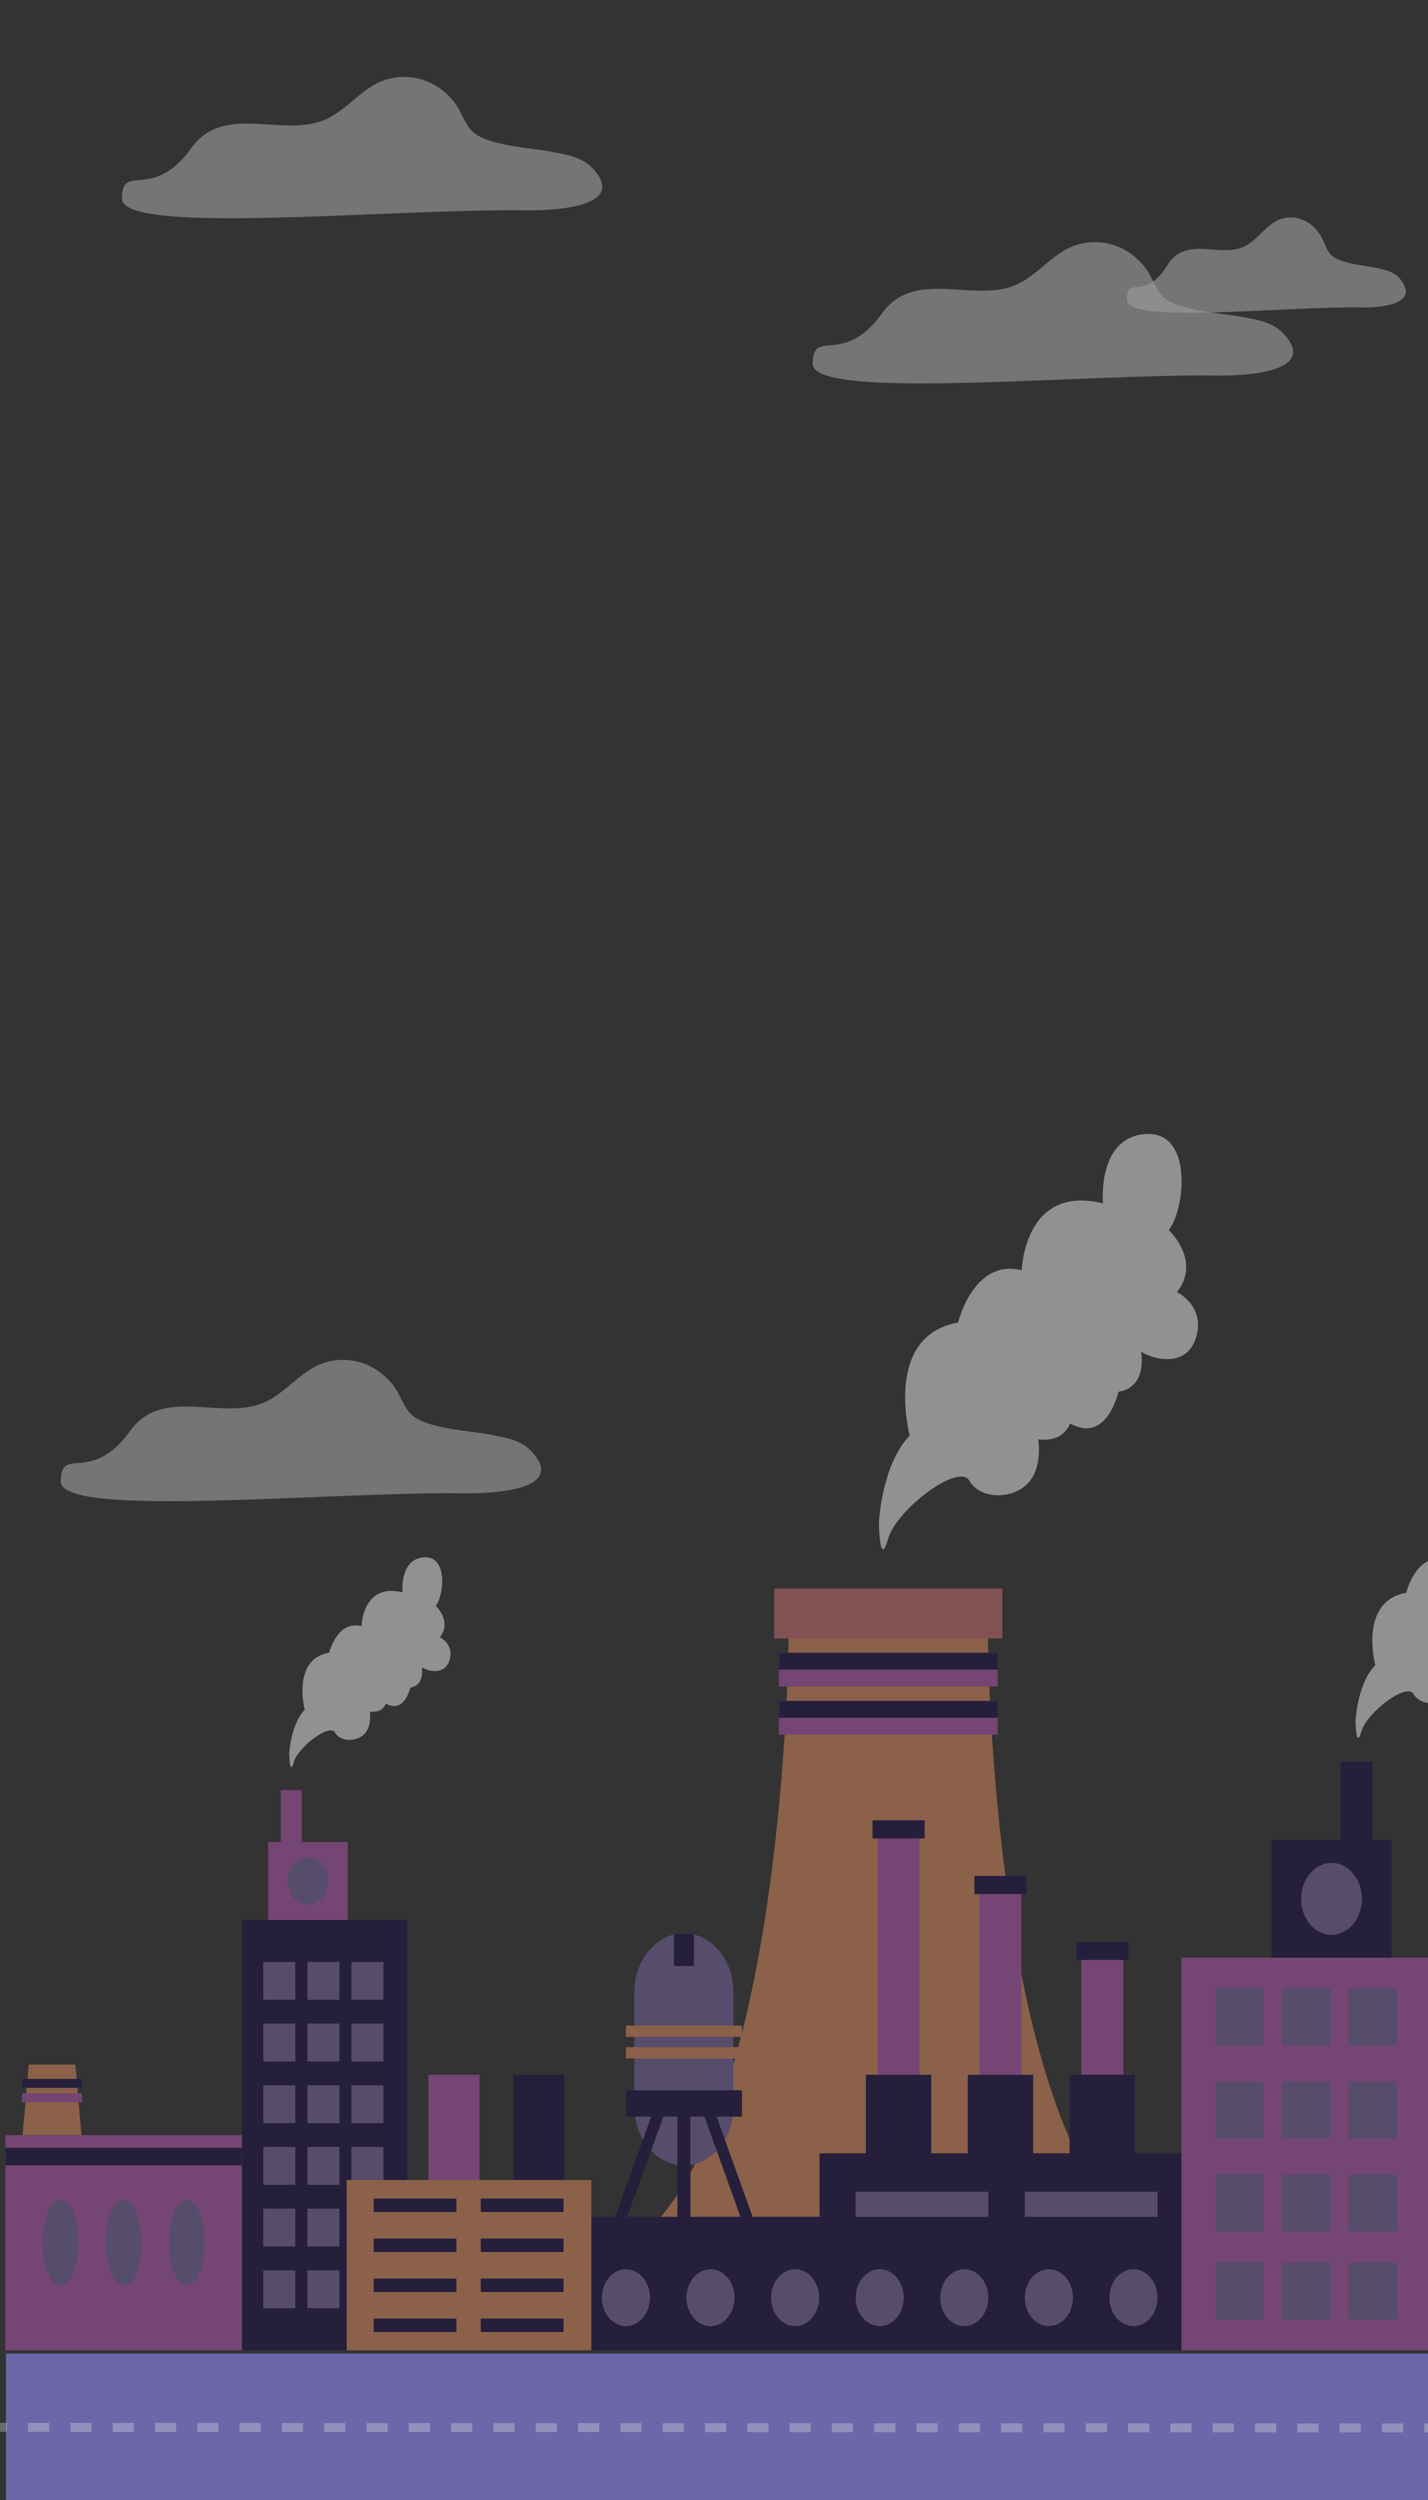 <?xml version="1.0" encoding="utf-8"?>
<!-- Generator: Adobe Illustrator 28.3.0, SVG Export Plug-In . SVG Version: 6.00 Build 0)  -->
<svg version="1.1" id="Layer_1" xmlns="http://www.w3.org/2000/svg" xmlns:xlink="http://www.w3.org/1999/xlink" x="0px" y="0px"
	 viewBox="0 0 800 1400" style="enable-background:new 0 0 800 1400;" xml:space="preserve">
<rect x="0" y="0" width="800" height="1400" fill="#333333" stroke="none"/>
<style type="text/css">
	.st0{opacity:0.5;}
	.st1{fill-rule:evenodd;clip-rule:evenodd;fill:#170C45;}
	.st2{fill-rule:evenodd;clip-rule:evenodd;fill:#E38F5F;}
	.st3{fill-rule:evenodd;clip-rule:evenodd;fill:#B757B5;}
	.st4{fill-rule:evenodd;clip-rule:evenodd;fill:#D47178;}
	.st5{fill-rule:evenodd;clip-rule:evenodd;fill:#EFEFEF;}
	.st6{fill-rule:evenodd;clip-rule:evenodd;fill:#7A68A5;}
	.st7{display:none;opacity:0.5;fill:url(#SVGID_1_);enable-background:new    ;}
	.st8{opacity:0.58;fill:#968EFD;enable-background:new    ;}
	.st9{opacity:0.3;}
	.st10{fill:none;}
	.st11{fill:none;stroke:#F2F2F2;stroke-width:5;stroke-miterlimit:10;}
	.st12{fill:none;stroke:#F2F2F2;stroke-width:5;stroke-miterlimit:10;stroke-dasharray:11.851,11.851;}
	.st13{opacity:0.65;fill:#FFFFFF;enable-background:new    ;}
	.st14{fill:#C45AC0;}
</style>
<g class="st0">
	<g>
		<g>
			<g>
				<rect x="135.51" y="1075.15" class="st1" width="92.71" height="241.02"/>
				<path class="st2" d="M561.45,889.73H433.8v27.76h7.98c0,0-1.75,278.27-88.39,339.74h288.47
					c-86.63-61.47-88.39-339.74-88.39-339.74h7.98L561.45,889.73L561.45,889.73z"/>
				<rect x="436.33" y="925.55" class="st3" width="122.6" height="18.9"/>
				<rect x="436.33" y="925.55" class="st1" width="122.6" height="9.45"/>
				<rect x="436.33" y="952.51" class="st3" width="122.6" height="18.9"/>
				<rect x="436.33" y="952.51" class="st1" width="122.6" height="9.45"/>
				<rect x="433.8" y="889.73" class="st4" width="127.65" height="27.76"/>
				<rect x="661.83" y="1096.31" class="st3" width="139.93" height="219.87"/>
				<path class="st5" d="M492.39,852.31c0,0,1.73-32.69,17.28-48.35c0,0-14.97-55.84,27.06-63.33c0,0,8.64-36.09,35.7-29.28
					c0,0,1.15-48.35,45.49-37.46c0,0-3.46-36.77,23.61-38.82c27.07-2.04,22.46,42.22,13.24,53.8c0,0,18.43,17.03,4.61,34.73
					c0,0,15.55,7.49,10.94,24.52c-4.61,17.02-21.88,14.3-31.1,8.85c0,0,4.03,19.75-12.67,22.47c0,0-6.33,29.28-27.07,17.71
					c0,0-3.45,10.9-17.85,8.85c0,0,2.88,16.34-6.33,25.2c-9.21,8.85-26.49,8.17-32.25-2.04c-5.76-10.21-40.72,15.85-45.58,32.77
					C492.62,878.85,492.39,852.31,492.39,852.31z"/>
				<path class="st6" d="M782.58,1113.49h-27.04v31.98h27.04V1113.49L782.58,1113.49z M745.32,1113.49h-27.04v31.98h27.04V1113.49
					L745.32,1113.49z M708.05,1113.49h-27.04v31.98h27.04V1113.49L708.05,1113.49z M782.58,1165.63h-27.04v31.98h27.04V1165.63
					L782.58,1165.63z M745.32,1165.63h-27.04v31.98h27.04V1165.63L745.32,1165.63z M708.05,1165.63h-27.04v31.98h27.04V1165.63
					L708.05,1165.63z M782.58,1217.76h-27.04v31.98h27.04V1217.76L782.58,1217.76z M745.32,1217.76h-27.04v31.98h27.04V1217.76
					L745.32,1217.76z M708.05,1217.76h-27.04v31.98h27.04V1217.76L708.05,1217.76z M782.58,1267h-27.04v31.98h27.04V1267
					L782.58,1267z M745.32,1267h-27.04v31.98h27.04V1267L745.32,1267z M708.05,1267h-27.04v31.98h27.04V1267z"/>
				<path class="st5" d="M162.04,981.89c0,0,0.87-16.52,8.73-24.44c0,0-7.57-28.22,13.68-32.01c0,0,4.37-18.24,18.05-14.8
					c0,0,0.58-24.44,22.99-18.93c0,0-1.75-18.59,11.93-19.62c13.68-1.03,11.35,21.34,6.69,27.19c0,0,9.31,8.61,2.33,17.55
					c0,0,7.86,3.79,5.53,12.39c-2.33,8.61-11.06,7.23-15.72,4.48c0,0,2.04,9.98-6.4,11.36c0,0-3.2,14.8-13.68,8.95
					c0,0-1.75,5.51-9.02,4.47c0,0,1.45,8.26-3.2,12.74c-4.66,4.47-13.39,4.13-16.3-1.03c-2.91-5.16-20.58,8.01-23.04,16.56
					C162.15,995.3,162.04,981.89,162.04,981.89z"/>
				<rect x="605.83" y="1087.41" class="st3" width="23.47" height="74.47"/>
				<rect x="602.96" y="1087.41" class="st1" width="29.21" height="10.15"/>
				<rect x="548.75" y="1050.51" class="st3" width="23.47" height="111.37"/>
				<rect x="545.88" y="1050.52" class="st1" width="29.21" height="10.15"/>
				<rect x="491.67" y="1019.38" class="st3" width="23.47" height="142.51"/>
				<rect x="488.8" y="1019.38" class="st1" width="29.21" height="10.15"/>
				<path class="st6" d="M383.14,1082.67L383.14,1082.67c-15.27,0-27.76,14.77-27.76,32.83v64.31c0,18.06,12.49,32.83,27.76,32.83
					l0,0c15.27,0,27.76-14.77,27.76-32.83v-64.31C410.9,1097.45,398.41,1082.67,383.14,1082.67z"/>
				<rect x="350.65" y="1146.39" class="st2" width="64.97" height="6.35"/>
				<rect x="350.65" y="1134.3" class="st2" width="64.97" height="6.35"/>
				<rect x="287.54" y="1161.88" class="st1" width="28.62" height="58.95"/>
				<rect x="240.03" y="1161.88" class="st3" width="28.62" height="58.95"/>
				<path class="st6" d="M147.52,1098.69h17.92v21.19h-17.92V1098.69L147.52,1098.69z M172.21,1098.69h17.92v21.19h-17.92V1098.69
					L172.21,1098.69z M196.9,1098.69h17.92v21.19H196.9V1098.69L196.9,1098.69z M147.52,1133.23h17.92v21.19h-17.92V1133.23
					L147.52,1133.23z M172.21,1133.23h17.92v21.19h-17.92V1133.23L172.21,1133.23z M196.9,1133.23h17.92v21.19H196.9V1133.23
					L196.9,1133.23z M147.52,1167.77h17.92v21.19h-17.92V1167.77L147.52,1167.77z M172.21,1167.77h17.92v21.19h-17.92V1167.77
					L172.21,1167.77z M196.9,1167.77h17.92v21.19H196.9V1167.77L196.9,1167.77z M147.52,1202.31h17.92v21.19h-17.92V1202.31
					L147.52,1202.31z M172.21,1202.31h17.92v21.19h-17.92V1202.31L172.21,1202.31z M196.9,1202.31h17.92v21.19H196.9V1202.31
					L196.9,1202.31z M147.52,1236.85h17.92v21.19h-17.92V1236.85L147.52,1236.85z M172.21,1236.85h17.92v21.19h-17.92V1236.85
					L172.21,1236.85z M196.9,1236.85h17.92v21.19H196.9V1236.85L196.9,1236.85z M147.52,1271.4h17.92v21.19h-17.92V1271.4
					L147.52,1271.4z M172.21,1271.4h17.92v21.19h-17.92V1271.4L172.21,1271.4z M196.9,1271.4h17.92v21.19H196.9V1271.4z"/>
				<path class="st5" d="M759.41,963.44c0,0,1.1-20.92,11.06-30.94c0,0-9.58-35.74,17.32-40.54c0,0,5.53-23.1,22.85-18.74
					c0,0,0.74-30.94,29.11-23.97c0,0-2.21-23.54,15.11-24.85s14.37,27.02,8.48,34.43c0,0,11.79,10.9,2.95,22.23
					c0,0,9.95,4.79,7,15.69s-14,9.15-19.9,5.67c0,0,2.58,12.64-8.11,14.38c0,0-4.05,18.74-17.32,11.33c0,0-2.21,6.97-11.42,5.67
					c0,0,1.84,10.46-4.05,16.13c-5.9,5.67-16.95,5.23-20.64-1.31s-26.06,10.14-29.17,20.97
					C759.55,980.43,759.41,963.44,759.41,963.44z"/>
				<rect x="3.07" y="1195.67" class="st3" width="132.44" height="120.51"/>
				<path class="st6" d="M33.9,1231.94c5.56,0,10.06,10.74,10.06,23.98s-4.5,23.98-10.06,23.98c-5.55,0-10.06-10.74-10.06-23.98
					C23.84,1242.68,28.35,1231.94,33.9,1231.94L33.9,1231.94z M69.29,1231.94c5.56,0,10.06,10.74,10.06,23.98
					s-4.5,23.98-10.06,23.98s-10.06-10.74-10.06-23.98C59.23,1242.68,63.73,1231.94,69.29,1231.94L69.29,1231.94z M104.68,1231.94
					c5.56,0,10.06,10.74,10.06,23.98s-4.5,23.98-10.06,23.98s-10.06-10.74-10.06-23.98C94.62,1242.68,99.12,1231.94,104.68,1231.94z
					"/>
				<rect x="3.07" y="1202.76" class="st1" width="132.44" height="9.82"/>
				<path class="st1" d="M388.74,1083.32c-1.73-0.4-3.77-0.65-5.6-0.65c-1.92,0-3.8,0.23-5.61,0.68v17.63h11.21V1083.32z"/>
				<polygon class="st1" points="415.62,1170.57 350.65,1170.57 350.65,1185.3 364.81,1185.3 343.07,1245.78 349.88,1245.78 
					371.63,1185.3 379.5,1185.3 379.5,1245.78 386.77,1245.78 386.77,1185.3 394.65,1185.3 416.39,1245.78 423.21,1245.78 
					401.46,1185.3 415.62,1185.3 				"/>
				<polygon class="st1" points="485.08,1205.85 459.13,1205.85 459.13,1241.43 323.81,1241.43 323.81,1257.23 323.81,1316.17 
					661.83,1316.17 661.83,1257.23 661.83,1205.85 635.88,1205.85 635.88,1161.88 599.24,1161.88 599.24,1205.85 578.8,1205.85 
					578.8,1161.88 542.16,1161.88 542.16,1205.85 521.72,1205.85 521.72,1161.88 485.08,1161.88 				"/>
				<path class="st6" d="M634.99,1302.63c7.42,0,13.47-7.16,13.47-15.93c0-8.78-6.05-15.93-13.47-15.93s-13.47,7.16-13.47,15.93
					S627.57,1302.63,634.99,1302.63z"/>
				<path class="st6" d="M587.6,1302.63c7.42,0,13.47-7.16,13.47-15.93s-6.05-15.93-13.47-15.93s-13.47,7.16-13.47,15.93
					S580.18,1302.63,587.6,1302.63z"/>
				<path class="st6" d="M540.21,1302.63c7.42,0,13.47-7.16,13.47-15.93s-6.05-15.93-13.47-15.93s-13.47,7.16-13.47,15.93
					S532.79,1302.63,540.21,1302.63z"/>
				<path class="st6" d="M492.82,1302.63c7.42,0,13.47-7.16,13.47-15.93s-6.05-15.93-13.47-15.93s-13.47,7.16-13.47,15.93
					S485.4,1302.63,492.82,1302.63z"/>
				<path class="st6" d="M445.43,1302.63c7.42,0,13.47-7.16,13.47-15.93s-6.05-15.93-13.47-15.93s-13.47,7.16-13.47,15.93
					S438.01,1302.63,445.43,1302.63z"/>
				<path class="st6" d="M398.04,1302.63c7.42,0,13.47-7.16,13.47-15.93c0-8.78-6.05-15.93-13.47-15.93s-13.47,7.16-13.47,15.93
					C384.57,1295.48,390.62,1302.63,398.04,1302.63z"/>
				<path class="st6" d="M350.65,1302.63c7.42,0,13.47-7.16,13.47-15.93c0-8.78-6.05-15.93-13.47-15.93s-13.47,7.16-13.47,15.93
					S343.23,1302.63,350.65,1302.63z"/>
				<rect x="574.13" y="1227.39" class="st6" width="74.33" height="14.04"/>
				<rect x="479.35" y="1227.39" class="st6" width="74.33" height="14.04"/>
				<polygon class="st1" points="712.32,1030.46 712.32,1096.31 779.59,1096.31 779.59,1030.46 768.94,1030.46 768.94,986.56 
					751.09,986.56 751.09,1030.46 				"/>
				<path class="st6" d="M745.95,1083.53c9.38,0,17.04-9.05,17.04-20.15s-7.65-20.15-17.04-20.15c-9.38,0-17.04,9.05-17.04,20.15
					S736.57,1083.53,745.95,1083.53z"/>
				<rect x="194.25" y="1220.83" class="st2" width="137.05" height="95.34"/>
				<path class="st1" d="M315.7,1231.21h-46.37v7.51h46.37V1231.21L315.7,1231.21z M255.7,1231.21h-46.37v7.51h46.37V1231.21
					L255.7,1231.21z M315.7,1253.61h-46.37v7.51h46.37V1253.61L315.7,1253.61z M255.7,1253.61h-46.37v7.51h46.37V1253.61
					L255.7,1253.61z M315.7,1276.01h-46.37v7.51h46.37V1276.01L315.7,1276.01z M255.7,1276.01h-46.37v7.51h46.37V1276.01
					L255.7,1276.01z M315.7,1298.41h-46.37v7.51h46.37V1298.41L315.7,1298.41z M255.7,1298.41h-46.37v7.51h46.37V1298.41z"/>
				<polygon class="st3" points="157.26,1002.44 157.26,1031.53 150.2,1031.53 150.2,1075.16 194.77,1075.16 194.77,1031.53 
					169.08,1031.53 169.08,1002.44 				"/>
				<path class="st6" d="M172.48,1066.69c6.22,0,11.29-6,11.29-13.35s-5.07-13.35-11.29-13.35s-11.29,6-11.29,13.35
					C161.2,1060.69,166.27,1066.69,172.48,1066.69z"/>
				<polygon class="st2" points="42.2,1156.15 45.63,1195.67 12.67,1195.67 16.1,1156.15 				"/>
				<rect x="12.36" y="1164.21" class="st1" width="33.58" height="4.98"/>
				<rect x="12.36" y="1172.26" class="st3" width="33.58" height="4.99"/>
			</g>
		</g>
	</g>
</g>
<linearGradient id="SVGID_1_" gradientUnits="userSpaceOnUse" x1="521.354" y1="763.627" x2="297.894" y2="146.451" gradientTransform="matrix(1.095 -0.179 0.179 -3.049 -54.09 1907.061)">
	<stop  offset="0" style="stop-color:#B37CFF"/>
	<stop  offset="1" style="stop-color:#F895E7"/>
</linearGradient>
<path class="st7" d="M1036.89,250.25c21.41-154.74,24.74-271.12-10.7-378.9c-32.65-99.3-95.21-187.04-151.92-160.38
	c-46.08,21.67-91.49,78.47-132.35,153.36c-24.65,45.17-51.95,77.34-79.84,95.63c-30.81,20.22-69.33,38.22-98.5,27.75
	c-57.34-20.58-108.8-78.05-162.02-123.95c-108.89-93.89-238.63-135.25-356.12,23.62C-11.17-36.06-65.99,111.06-63.13,258.65
	c2.21,113.97,38.28,197.93,34.4,314.69c-4.38,131.88-55.56,239.07-97.07,338.74c-39.29,94.34-74.6,202.87-96.91,323.97
	c-22.3,121.1-30.66,255.85-16.27,366.44c18.74,143.98,74.24,230.24,135.71,246.34c61.46,16.11,128.05-29.99,190.53-99.08
	s122.13-160.85,182.96-243.24c20.58-27.87,44.46-55.51,63.01-36.54c20.9,21.37,24.44,89.54,31.88,144
	c16.67,122,62.22,197.48,113.13,222.89s106.95,6.48,161.8-22.96c61.09-32.78,124.46-81.59,176.82-186.41
	c52.36-104.82,90.58-278.35,77.72-420.88c-8.17-90.53-35.48-162.07-32.47-260.1c3.12-101.22,37-191.54,66.52-273.97
	C974,545.9,1015.48,404.99,1036.89,250.25z"/>
<g>
	<rect x="3.37" y="1318" class="st8" width="800" height="84"/>
	<g class="st9">
		<line class="st10" x1="-2.13" y1="1359.33" x2="803.87" y2="1359.67"/>
		<g>
			<line class="st11" x1="-2.13" y1="1359.33" x2="3.87" y2="1359.33"/>
			<line class="st12" x1="15.72" y1="1359.34" x2="791.95" y2="1359.66"/>
			<line class="st11" x1="797.87" y1="1359.67" x2="803.87" y2="1359.67"/>
		</g>
	</g>
</g>
<g class="st0">
	<path class="st13" d="M219.69,775c-9.13-11.16-22.77-15.75-36.12-12.41c-14.56,3.64-22.78,17.55-36.33,23.12
		c-23.64,9.71-56.32-9.47-74.27,15.55c-21.96,30.6-38.92,7.65-38.92,28.42c0,20.77,151.69,5.47,226.54,6.56
		c10.81,0.16,57.76-0.63,37.55-23.08c-6.28-6.97-15.23-8.14-23.58-9.77c-10.88-2.13-36.76-3.29-44.65-11.76
		c-4.24-4.56-5.88-11.11-9.71-15.98C220.04,775.42,219.87,775.21,219.69,775z"/>
	<path class="st13" d="M739.13,130.84c-5.3-7.53-13.21-10.63-20.97-8.38c-8.45,2.46-13.22,11.85-21.09,15.6
		c-13.72,6.55-32.69-6.39-43.11,10.5c-12.74,20.66-22.59,5.16-22.59,19.18c0,14.02,88.05,3.69,131.49,4.43
		c6.28,0.11,33.53-0.43,21.8-15.58c-3.64-4.7-8.84-5.49-13.69-6.59c-6.32-1.44-21.34-2.22-25.91-7.94
		c-2.46-3.08-3.41-7.5-5.63-10.79C739.33,131.13,739.23,130.98,739.13,130.84z"/>
	<path class="st13" d="M640.97,149.07c-9.13-11.16-22.77-15.75-36.12-12.41c-14.56,3.64-22.78,17.55-36.33,23.12
		c-23.64,9.71-56.32-9.47-74.27,15.55c-21.96,30.6-38.92,7.65-38.92,28.42s151.69,5.47,226.54,6.56
		c10.81,0.16,57.76-0.63,37.55-23.08c-6.28-6.97-15.23-8.14-23.58-9.77c-10.88-2.13-36.76-3.29-44.65-11.76
		c-4.24-4.56-5.88-11.11-9.71-15.98C641.32,149.5,641.15,149.28,640.97,149.07z"/>
	<path class="st13" d="M253.97,56.55c-9.13-11.16-22.77-15.75-36.12-12.41c-14.56,3.64-22.78,17.55-36.33,23.12
		c-23.64,9.71-56.32-9.47-74.27,15.55c-21.96,30.6-38.92,7.65-38.92,28.42s151.69,5.47,226.54,6.56
		c10.81,0.16,57.76-0.63,37.55-23.08c-6.28-6.97-15.23-8.14-23.58-9.77c-10.88-2.13-36.76-3.29-44.65-11.76
		c-4.24-4.56-5.88-11.11-9.71-15.98C254.31,56.98,254.14,56.76,253.97,56.55z"/>
</g>
<path class="st14" d="M235.93,1217.91"/>
</svg>
